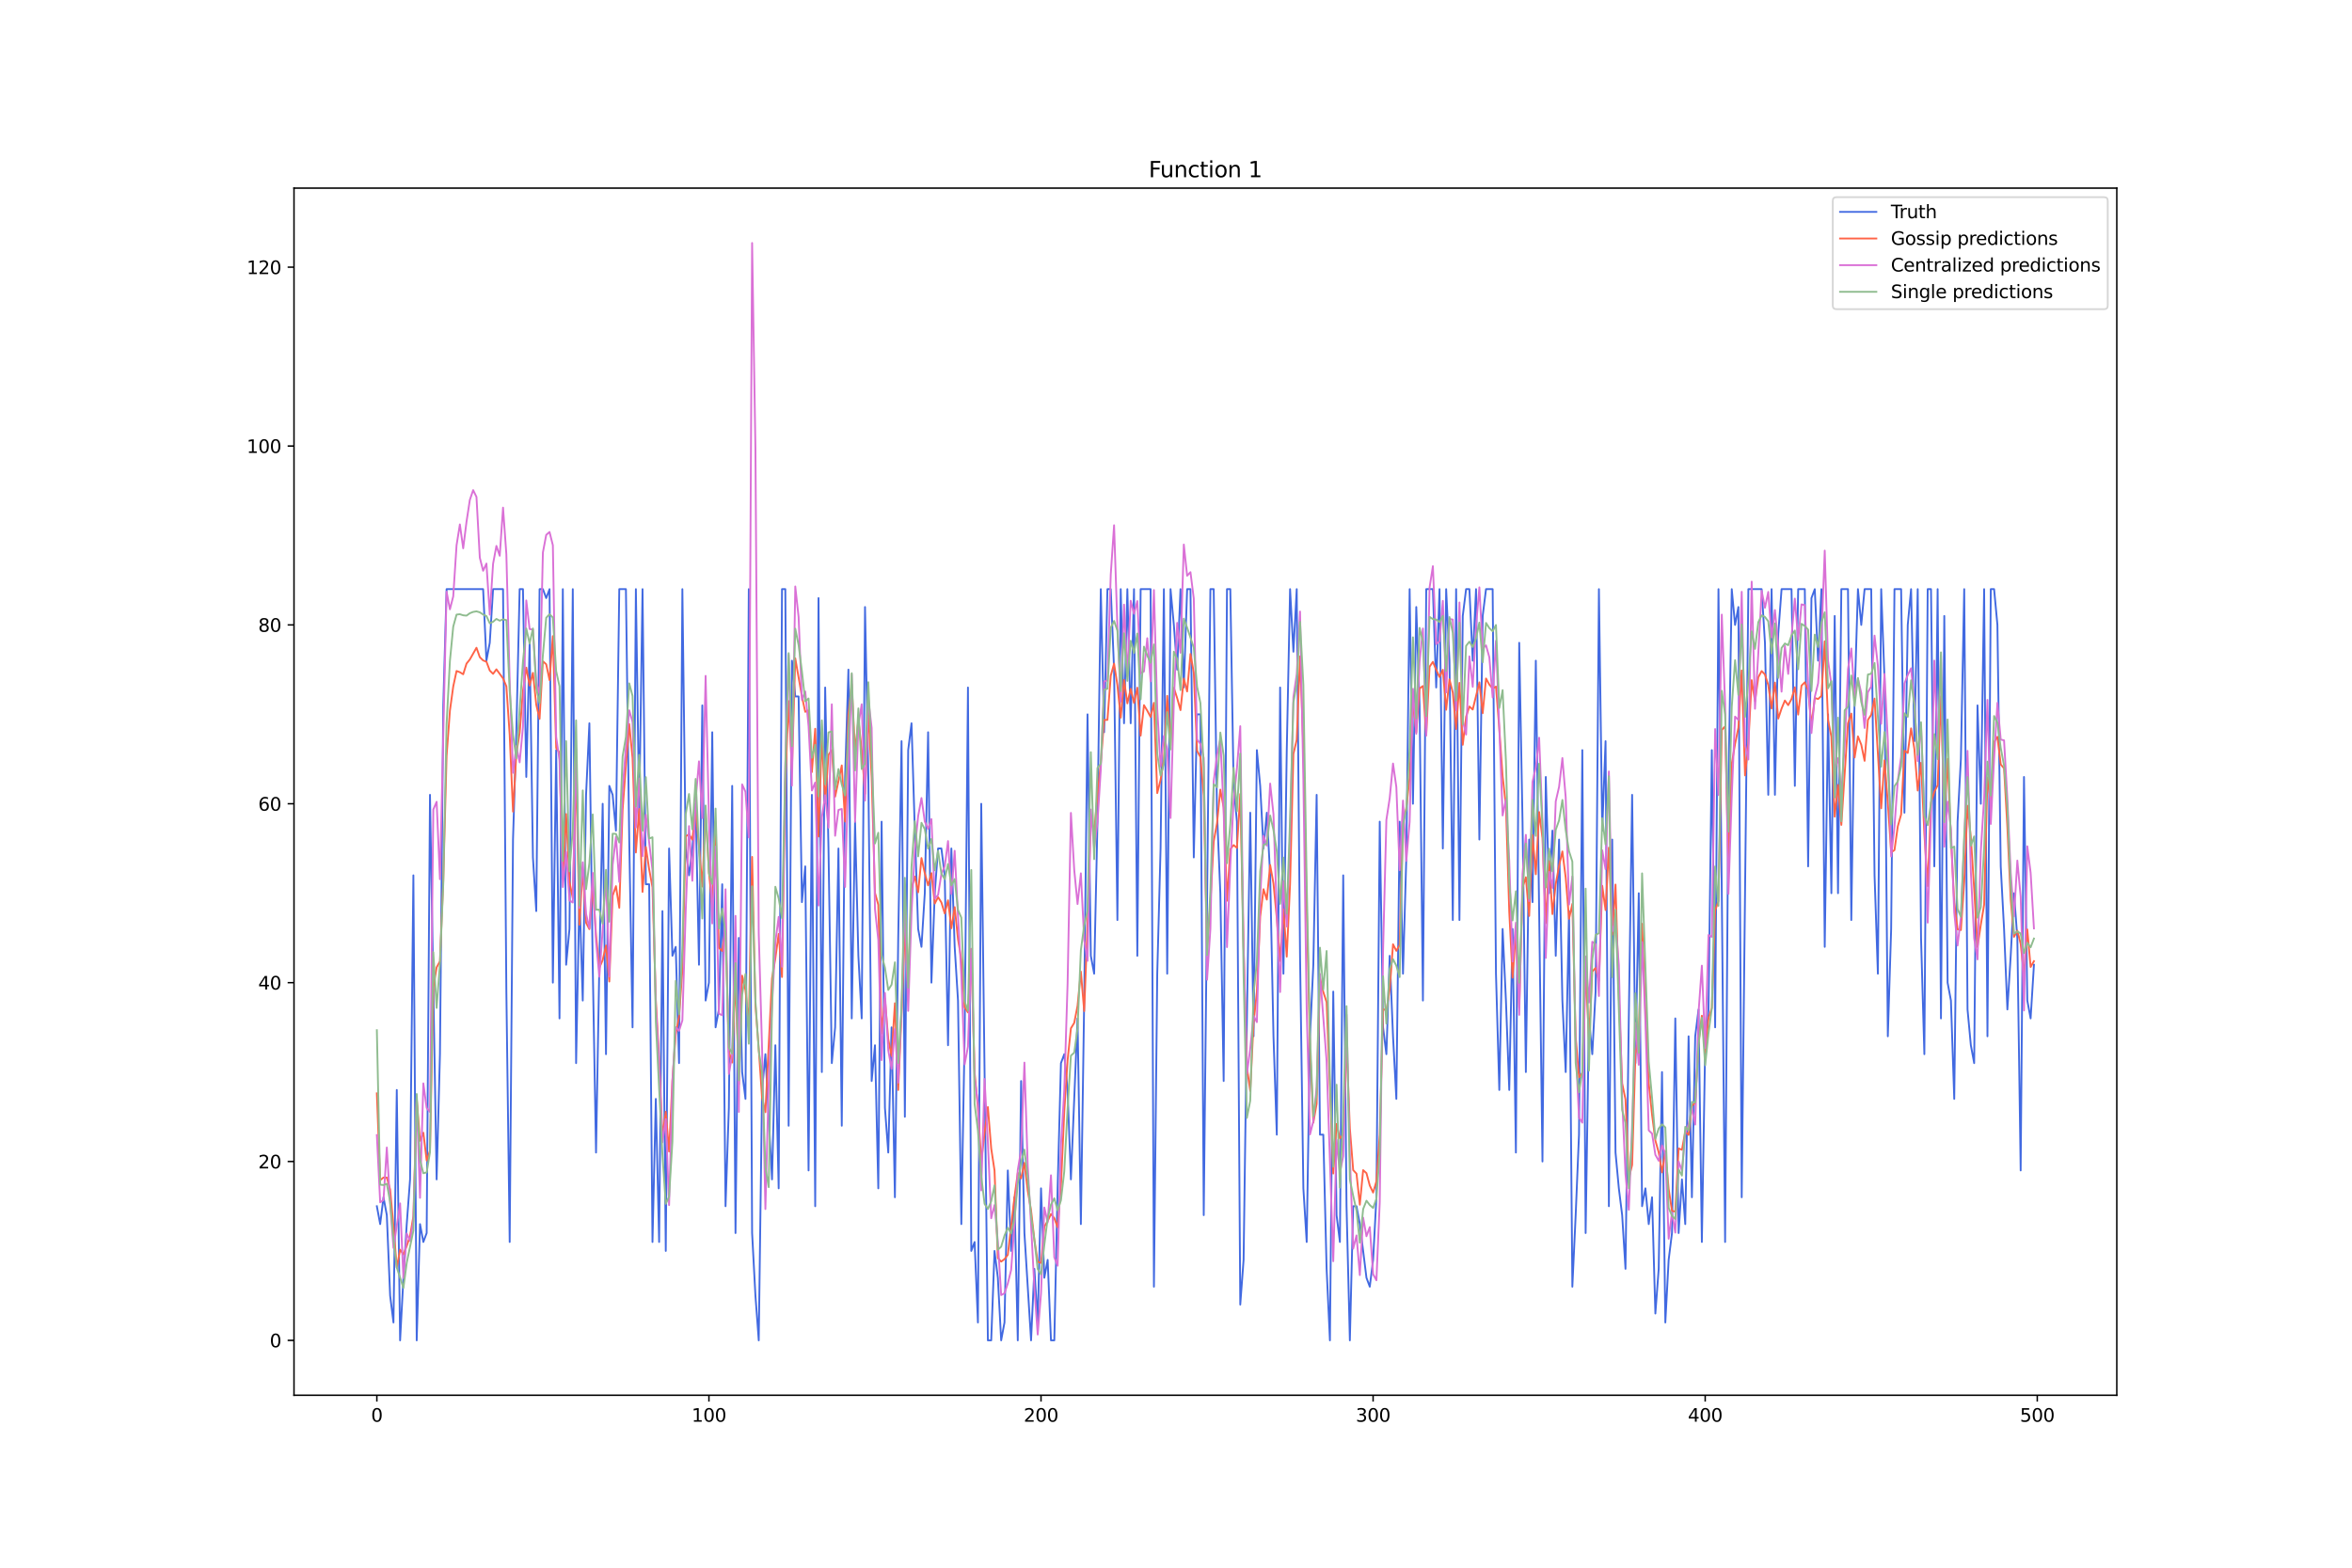<?xml version="1.0" encoding="utf-8" standalone="no"?>
<!DOCTYPE svg PUBLIC "-//W3C//DTD SVG 1.1//EN"
  "http://www.w3.org/Graphics/SVG/1.1/DTD/svg11.dtd">
<svg xmlns:xlink="http://www.w3.org/1999/xlink" width="1296pt" height="864pt" viewBox="0 0 1296 864" xmlns="http://www.w3.org/2000/svg" version="1.1">
 <defs>
  <style type="text/css">*{stroke-linejoin: round; stroke-linecap: butt}</style>
 </defs>
 <g id="figure_1">
  <g id="patch_1">
   <path d="M 0 864 
L 1296 864 
L 1296 0 
L 0 0 
z
" style="fill: #ffffff"/>
  </g>
  <g id="axes_1">
   <g id="patch_2">
    <path d="M 162 768.96 
L 1166.4 768.96 
L 1166.4 103.68 
L 162 103.68 
z
" style="fill: #ffffff"/>
   </g>
   <g id="matplotlib.axis_1">
    <g id="xtick_1">
     <g id="line2d_1">
      <defs>
       <path id="me45116c749" d="M 0 0 
L 0 3.5 
" style="stroke: #000000; stroke-width: 0.8"/>
      </defs>
      <g>
       <use xlink:href="#me45116c749" x="207.655" y="768.96" style="stroke: #000000; stroke-width: 0.8"/>
      </g>
     </g>
     <g id="text_1">
      <!-- 0 -->
      <g transform="translate(204.473 783.558) scale(0.1 -0.1)">
       <defs>
        <path id="DejaVuSans-30" d="M 2034 4250 
Q 1547 4250 1301 3770 
Q 1056 3291 1056 2328 
Q 1056 1369 1301 889 
Q 1547 409 2034 409 
Q 2525 409 2770 889 
Q 3016 1369 3016 2328 
Q 3016 3291 2770 3770 
Q 2525 4250 2034 4250 
z
M 2034 4750 
Q 2819 4750 3233 4129 
Q 3647 3509 3647 2328 
Q 3647 1150 3233 529 
Q 2819 -91 2034 -91 
Q 1250 -91 836 529 
Q 422 1150 422 2328 
Q 422 3509 836 4129 
Q 1250 4750 2034 4750 
z
" transform="scale(0.016)"/>
       </defs>
       <use xlink:href="#DejaVuSans-30"/>
      </g>
     </g>
    </g>
    <g id="xtick_2">
     <g id="line2d_2">
      <g>
       <use xlink:href="#me45116c749" x="390.639" y="768.96" style="stroke: #000000; stroke-width: 0.8"/>
      </g>
     </g>
     <g id="text_2">
      <!-- 100 -->
      <g transform="translate(381.095 783.558) scale(0.1 -0.1)">
       <defs>
        <path id="DejaVuSans-31" d="M 794 531 
L 1825 531 
L 1825 4091 
L 703 3866 
L 703 4441 
L 1819 4666 
L 2450 4666 
L 2450 531 
L 3481 531 
L 3481 0 
L 794 0 
L 794 531 
z
" transform="scale(0.016)"/>
       </defs>
       <use xlink:href="#DejaVuSans-31"/>
       <use xlink:href="#DejaVuSans-30" x="63.623"/>
       <use xlink:href="#DejaVuSans-30" x="127.246"/>
      </g>
     </g>
    </g>
    <g id="xtick_3">
     <g id="line2d_3">
      <g>
       <use xlink:href="#me45116c749" x="573.623" y="768.96" style="stroke: #000000; stroke-width: 0.8"/>
      </g>
     </g>
     <g id="text_3">
      <!-- 200 -->
      <g transform="translate(564.079 783.558) scale(0.1 -0.1)">
       <defs>
        <path id="DejaVuSans-32" d="M 1228 531 
L 3431 531 
L 3431 0 
L 469 0 
L 469 531 
Q 828 903 1448 1529 
Q 2069 2156 2228 2338 
Q 2531 2678 2651 2914 
Q 2772 3150 2772 3378 
Q 2772 3750 2511 3984 
Q 2250 4219 1831 4219 
Q 1534 4219 1204 4116 
Q 875 4013 500 3803 
L 500 4441 
Q 881 4594 1212 4672 
Q 1544 4750 1819 4750 
Q 2544 4750 2975 4387 
Q 3406 4025 3406 3419 
Q 3406 3131 3298 2873 
Q 3191 2616 2906 2266 
Q 2828 2175 2409 1742 
Q 1991 1309 1228 531 
z
" transform="scale(0.016)"/>
       </defs>
       <use xlink:href="#DejaVuSans-32"/>
       <use xlink:href="#DejaVuSans-30" x="63.623"/>
       <use xlink:href="#DejaVuSans-30" x="127.246"/>
      </g>
     </g>
    </g>
    <g id="xtick_4">
     <g id="line2d_4">
      <g>
       <use xlink:href="#me45116c749" x="756.607" y="768.96" style="stroke: #000000; stroke-width: 0.8"/>
      </g>
     </g>
     <g id="text_4">
      <!-- 300 -->
      <g transform="translate(747.063 783.558) scale(0.1 -0.1)">
       <defs>
        <path id="DejaVuSans-33" d="M 2597 2516 
Q 3050 2419 3304 2112 
Q 3559 1806 3559 1356 
Q 3559 666 3084 287 
Q 2609 -91 1734 -91 
Q 1441 -91 1130 -33 
Q 819 25 488 141 
L 488 750 
Q 750 597 1062 519 
Q 1375 441 1716 441 
Q 2309 441 2620 675 
Q 2931 909 2931 1356 
Q 2931 1769 2642 2001 
Q 2353 2234 1838 2234 
L 1294 2234 
L 1294 2753 
L 1863 2753 
Q 2328 2753 2575 2939 
Q 2822 3125 2822 3475 
Q 2822 3834 2567 4026 
Q 2313 4219 1838 4219 
Q 1578 4219 1281 4162 
Q 984 4106 628 3988 
L 628 4550 
Q 988 4650 1302 4700 
Q 1616 4750 1894 4750 
Q 2613 4750 3031 4423 
Q 3450 4097 3450 3541 
Q 3450 3153 3228 2886 
Q 3006 2619 2597 2516 
z
" transform="scale(0.016)"/>
       </defs>
       <use xlink:href="#DejaVuSans-33"/>
       <use xlink:href="#DejaVuSans-30" x="63.623"/>
       <use xlink:href="#DejaVuSans-30" x="127.246"/>
      </g>
     </g>
    </g>
    <g id="xtick_5">
     <g id="line2d_5">
      <g>
       <use xlink:href="#me45116c749" x="939.591" y="768.96" style="stroke: #000000; stroke-width: 0.8"/>
      </g>
     </g>
     <g id="text_5">
      <!-- 400 -->
      <g transform="translate(930.047 783.558) scale(0.1 -0.1)">
       <defs>
        <path id="DejaVuSans-34" d="M 2419 4116 
L 825 1625 
L 2419 1625 
L 2419 4116 
z
M 2253 4666 
L 3047 4666 
L 3047 1625 
L 3713 1625 
L 3713 1100 
L 3047 1100 
L 3047 0 
L 2419 0 
L 2419 1100 
L 313 1100 
L 313 1709 
L 2253 4666 
z
" transform="scale(0.016)"/>
       </defs>
       <use xlink:href="#DejaVuSans-34"/>
       <use xlink:href="#DejaVuSans-30" x="63.623"/>
       <use xlink:href="#DejaVuSans-30" x="127.246"/>
      </g>
     </g>
    </g>
    <g id="xtick_6">
     <g id="line2d_6">
      <g>
       <use xlink:href="#me45116c749" x="1122.575" y="768.96" style="stroke: #000000; stroke-width: 0.8"/>
      </g>
     </g>
     <g id="text_6">
      <!-- 500 -->
      <g transform="translate(1113.032 783.558) scale(0.1 -0.1)">
       <defs>
        <path id="DejaVuSans-35" d="M 691 4666 
L 3169 4666 
L 3169 4134 
L 1269 4134 
L 1269 2991 
Q 1406 3038 1543 3061 
Q 1681 3084 1819 3084 
Q 2600 3084 3056 2656 
Q 3513 2228 3513 1497 
Q 3513 744 3044 326 
Q 2575 -91 1722 -91 
Q 1428 -91 1123 -41 
Q 819 9 494 109 
L 494 744 
Q 775 591 1075 516 
Q 1375 441 1709 441 
Q 2250 441 2565 725 
Q 2881 1009 2881 1497 
Q 2881 1984 2565 2268 
Q 2250 2553 1709 2553 
Q 1456 2553 1204 2497 
Q 953 2441 691 2322 
L 691 4666 
z
" transform="scale(0.016)"/>
       </defs>
       <use xlink:href="#DejaVuSans-35"/>
       <use xlink:href="#DejaVuSans-30" x="63.623"/>
       <use xlink:href="#DejaVuSans-30" x="127.246"/>
      </g>
     </g>
    </g>
   </g>
   <g id="matplotlib.axis_2">
    <g id="ytick_1">
     <g id="line2d_7">
      <defs>
       <path id="m4c6a4378e9" d="M 0 0 
L -3.5 0 
" style="stroke: #000000; stroke-width: 0.8"/>
      </defs>
      <g>
       <use xlink:href="#m4c6a4378e9" x="162" y="738.72" style="stroke: #000000; stroke-width: 0.8"/>
      </g>
     </g>
     <g id="text_7">
      <!-- 0 -->
      <g transform="translate(148.637 742.519) scale(0.1 -0.1)">
       <use xlink:href="#DejaVuSans-30"/>
      </g>
     </g>
    </g>
    <g id="ytick_2">
     <g id="line2d_8">
      <g>
       <use xlink:href="#m4c6a4378e9" x="162" y="640.141" style="stroke: #000000; stroke-width: 0.8"/>
      </g>
     </g>
     <g id="text_8">
      <!-- 20 -->
      <g transform="translate(142.275 643.94) scale(0.1 -0.1)">
       <use xlink:href="#DejaVuSans-32"/>
       <use xlink:href="#DejaVuSans-30" x="63.623"/>
      </g>
     </g>
    </g>
    <g id="ytick_3">
     <g id="line2d_9">
      <g>
       <use xlink:href="#m4c6a4378e9" x="162" y="541.562" style="stroke: #000000; stroke-width: 0.8"/>
      </g>
     </g>
     <g id="text_9">
      <!-- 40 -->
      <g transform="translate(142.275 545.361) scale(0.1 -0.1)">
       <use xlink:href="#DejaVuSans-34"/>
       <use xlink:href="#DejaVuSans-30" x="63.623"/>
      </g>
     </g>
    </g>
    <g id="ytick_4">
     <g id="line2d_10">
      <g>
       <use xlink:href="#m4c6a4378e9" x="162" y="442.983" style="stroke: #000000; stroke-width: 0.8"/>
      </g>
     </g>
     <g id="text_10">
      <!-- 60 -->
      <g transform="translate(142.275 446.782) scale(0.1 -0.1)">
       <defs>
        <path id="DejaVuSans-36" d="M 2113 2584 
Q 1688 2584 1439 2293 
Q 1191 2003 1191 1497 
Q 1191 994 1439 701 
Q 1688 409 2113 409 
Q 2538 409 2786 701 
Q 3034 994 3034 1497 
Q 3034 2003 2786 2293 
Q 2538 2584 2113 2584 
z
M 3366 4563 
L 3366 3988 
Q 3128 4100 2886 4159 
Q 2644 4219 2406 4219 
Q 1781 4219 1451 3797 
Q 1122 3375 1075 2522 
Q 1259 2794 1537 2939 
Q 1816 3084 2150 3084 
Q 2853 3084 3261 2657 
Q 3669 2231 3669 1497 
Q 3669 778 3244 343 
Q 2819 -91 2113 -91 
Q 1303 -91 875 529 
Q 447 1150 447 2328 
Q 447 3434 972 4092 
Q 1497 4750 2381 4750 
Q 2619 4750 2861 4703 
Q 3103 4656 3366 4563 
z
" transform="scale(0.016)"/>
       </defs>
       <use xlink:href="#DejaVuSans-36"/>
       <use xlink:href="#DejaVuSans-30" x="63.623"/>
      </g>
     </g>
    </g>
    <g id="ytick_5">
     <g id="line2d_11">
      <g>
       <use xlink:href="#m4c6a4378e9" x="162" y="344.403" style="stroke: #000000; stroke-width: 0.8"/>
      </g>
     </g>
     <g id="text_11">
      <!-- 80 -->
      <g transform="translate(142.275 348.203) scale(0.1 -0.1)">
       <defs>
        <path id="DejaVuSans-38" d="M 2034 2216 
Q 1584 2216 1326 1975 
Q 1069 1734 1069 1313 
Q 1069 891 1326 650 
Q 1584 409 2034 409 
Q 2484 409 2743 651 
Q 3003 894 3003 1313 
Q 3003 1734 2745 1975 
Q 2488 2216 2034 2216 
z
M 1403 2484 
Q 997 2584 770 2862 
Q 544 3141 544 3541 
Q 544 4100 942 4425 
Q 1341 4750 2034 4750 
Q 2731 4750 3128 4425 
Q 3525 4100 3525 3541 
Q 3525 3141 3298 2862 
Q 3072 2584 2669 2484 
Q 3125 2378 3379 2068 
Q 3634 1759 3634 1313 
Q 3634 634 3220 271 
Q 2806 -91 2034 -91 
Q 1263 -91 848 271 
Q 434 634 434 1313 
Q 434 1759 690 2068 
Q 947 2378 1403 2484 
z
M 1172 3481 
Q 1172 3119 1398 2916 
Q 1625 2713 2034 2713 
Q 2441 2713 2670 2916 
Q 2900 3119 2900 3481 
Q 2900 3844 2670 4047 
Q 2441 4250 2034 4250 
Q 1625 4250 1398 4047 
Q 1172 3844 1172 3481 
z
" transform="scale(0.016)"/>
       </defs>
       <use xlink:href="#DejaVuSans-38"/>
       <use xlink:href="#DejaVuSans-30" x="63.623"/>
      </g>
     </g>
    </g>
    <g id="ytick_6">
     <g id="line2d_12">
      <g>
       <use xlink:href="#m4c6a4378e9" x="162" y="245.824" style="stroke: #000000; stroke-width: 0.8"/>
      </g>
     </g>
     <g id="text_12">
      <!-- 100 -->
      <g transform="translate(135.912 249.623) scale(0.1 -0.1)">
       <use xlink:href="#DejaVuSans-31"/>
       <use xlink:href="#DejaVuSans-30" x="63.623"/>
       <use xlink:href="#DejaVuSans-30" x="127.246"/>
      </g>
     </g>
    </g>
    <g id="ytick_7">
     <g id="line2d_13">
      <g>
       <use xlink:href="#m4c6a4378e9" x="162" y="147.245" style="stroke: #000000; stroke-width: 0.8"/>
      </g>
     </g>
     <g id="text_13">
      <!-- 120 -->
      <g transform="translate(135.912 151.044) scale(0.1 -0.1)">
       <use xlink:href="#DejaVuSans-31"/>
       <use xlink:href="#DejaVuSans-32" x="63.623"/>
       <use xlink:href="#DejaVuSans-30" x="127.246"/>
      </g>
     </g>
    </g>
   </g>
   <g id="line2d_14">
    <path d="M 207.655 664.786 
L 209.484 674.644 
L 211.314 659.857 
L 213.144 669.715 
L 214.974 714.075 
L 216.804 728.862 
L 218.634 600.709 
L 220.463 738.72 
L 222.293 704.217 
L 224.123 674.644 
L 225.953 649.999 
L 227.783 482.414 
L 229.613 738.72 
L 231.442 674.644 
L 233.272 684.501 
L 235.102 679.573 
L 236.932 438.054 
L 240.592 649.999 
L 242.422 580.993 
L 244.251 388.764 
L 246.081 324.688 
L 266.209 324.688 
L 268.039 364.119 
L 269.869 354.261 
L 271.699 324.688 
L 277.189 324.688 
L 279.018 546.491 
L 280.848 684.501 
L 282.678 462.698 
L 284.508 403.551 
L 286.338 324.688 
L 288.168 324.688 
L 289.997 428.196 
L 291.827 354.261 
L 293.657 472.556 
L 295.487 502.13 
L 297.317 324.688 
L 299.147 324.688 
L 300.976 329.617 
L 302.806 324.688 
L 304.636 541.562 
L 306.466 413.409 
L 308.296 561.278 
L 310.126 324.688 
L 311.956 531.704 
L 313.785 511.988 
L 315.615 324.688 
L 317.445 585.922 
L 319.275 492.272 
L 321.105 551.42 
L 322.935 438.054 
L 324.764 398.622 
L 326.594 531.704 
L 328.424 635.212 
L 330.254 531.704 
L 332.084 442.983 
L 333.914 580.993 
L 335.743 433.125 
L 337.573 438.054 
L 339.403 457.769 
L 341.233 324.688 
L 344.893 324.688 
L 346.723 462.698 
L 348.552 566.206 
L 350.382 324.688 
L 352.212 447.912 
L 354.042 324.688 
L 355.872 487.343 
L 357.702 487.343 
L 359.531 684.501 
L 361.361 605.638 
L 363.191 684.501 
L 365.021 502.13 
L 366.851 689.43 
L 368.681 467.627 
L 370.51 526.775 
L 372.34 521.846 
L 374.17 585.922 
L 376 324.688 
L 377.83 467.627 
L 379.66 482.414 
L 381.489 467.627 
L 383.319 442.983 
L 385.149 531.704 
L 386.979 388.764 
L 388.809 551.42 
L 390.639 541.562 
L 392.469 403.551 
L 394.298 566.206 
L 396.128 556.349 
L 397.958 487.343 
L 399.788 664.786 
L 401.618 610.567 
L 403.448 433.125 
L 405.277 679.573 
L 407.107 516.917 
L 408.937 590.851 
L 410.767 605.638 
L 412.597 324.688 
L 414.427 679.573 
L 416.256 714.075 
L 418.086 738.72 
L 419.916 600.709 
L 421.746 580.993 
L 425.406 649.999 
L 427.236 576.064 
L 429.065 654.928 
L 430.895 324.688 
L 432.725 324.688 
L 434.555 620.425 
L 436.385 364.119 
L 438.215 383.835 
L 440.044 383.835 
L 441.874 497.201 
L 443.704 477.485 
L 445.534 645.07 
L 447.364 438.054 
L 449.194 664.786 
L 451.023 329.617 
L 452.853 590.851 
L 454.683 378.906 
L 456.513 467.627 
L 458.343 585.922 
L 460.173 566.206 
L 462.003 467.627 
L 463.832 620.425 
L 465.662 428.196 
L 467.492 369.048 
L 469.322 561.278 
L 471.152 452.84 
L 472.982 526.775 
L 474.811 561.278 
L 476.641 334.546 
L 478.471 428.196 
L 480.301 595.78 
L 482.131 576.064 
L 483.961 654.928 
L 485.79 452.84 
L 487.62 610.567 
L 489.45 635.212 
L 491.28 566.206 
L 493.11 659.857 
L 494.94 516.917 
L 496.77 408.48 
L 498.599 615.496 
L 500.429 413.409 
L 502.259 398.622 
L 504.089 457.769 
L 505.919 511.988 
L 507.749 521.846 
L 509.578 492.272 
L 511.408 403.551 
L 513.238 541.562 
L 515.068 492.272 
L 516.898 467.627 
L 518.728 467.627 
L 520.557 482.414 
L 522.387 576.064 
L 524.217 467.627 
L 526.047 521.846 
L 527.877 551.42 
L 529.707 674.644 
L 531.536 571.135 
L 533.366 378.906 
L 535.196 689.43 
L 537.026 684.501 
L 538.856 728.862 
L 540.686 442.983 
L 544.345 738.72 
L 546.175 738.72 
L 548.005 689.43 
L 549.835 704.217 
L 551.665 738.72 
L 553.495 728.862 
L 555.324 645.07 
L 557.154 689.43 
L 558.984 659.857 
L 560.814 738.72 
L 562.644 595.78 
L 564.474 679.573 
L 568.133 738.72 
L 569.963 699.288 
L 571.793 728.862 
L 573.623 654.928 
L 575.453 704.217 
L 577.283 694.359 
L 579.112 738.72 
L 580.942 738.72 
L 582.772 654.928 
L 584.602 585.922 
L 586.432 580.993 
L 588.262 600.709 
L 590.091 649.999 
L 593.751 561.278 
L 595.581 674.644 
L 597.411 551.42 
L 599.241 393.693 
L 601.07 526.775 
L 602.9 536.633 
L 604.73 452.84 
L 606.56 324.688 
L 608.39 403.551 
L 610.22 324.688 
L 612.05 324.688 
L 613.879 369.048 
L 615.709 507.059 
L 617.539 324.688 
L 619.369 398.622 
L 621.199 324.688 
L 623.029 398.622 
L 624.858 324.688 
L 626.688 526.775 
L 628.518 324.688 
L 634.008 324.688 
L 635.837 709.146 
L 637.667 536.633 
L 639.497 467.627 
L 641.327 324.688 
L 643.157 536.633 
L 644.987 324.688 
L 646.817 344.403 
L 648.646 369.048 
L 650.476 324.688 
L 652.306 378.906 
L 654.136 324.688 
L 655.966 324.688 
L 657.796 472.556 
L 659.625 393.693 
L 661.455 393.693 
L 663.285 669.715 
L 666.945 324.688 
L 668.775 324.688 
L 670.604 447.912 
L 672.434 492.272 
L 674.264 595.78 
L 676.094 324.688 
L 677.924 324.688 
L 679.754 433.125 
L 681.583 452.84 
L 683.413 719.004 
L 685.243 694.359 
L 687.073 561.278 
L 688.903 447.912 
L 690.733 571.135 
L 692.563 413.409 
L 694.392 433.125 
L 696.222 467.627 
L 698.052 447.912 
L 699.882 482.414 
L 701.712 571.135 
L 703.542 625.354 
L 705.371 378.906 
L 707.201 536.633 
L 709.031 413.409 
L 710.861 324.688 
L 712.691 359.19 
L 714.521 324.688 
L 716.35 526.775 
L 718.18 654.928 
L 720.01 684.501 
L 721.84 571.135 
L 723.67 531.704 
L 725.5 438.054 
L 727.33 625.354 
L 729.159 625.354 
L 730.989 699.288 
L 732.819 738.72 
L 734.649 546.491 
L 736.479 669.715 
L 738.309 684.501 
L 740.138 482.414 
L 741.968 664.786 
L 743.798 738.72 
L 745.628 664.786 
L 747.458 664.786 
L 749.288 674.644 
L 752.947 704.217 
L 754.777 709.146 
L 756.607 694.359 
L 758.437 659.857 
L 760.267 452.84 
L 762.097 566.206 
L 763.926 580.993 
L 765.756 526.775 
L 767.586 571.135 
L 769.416 605.638 
L 771.246 452.84 
L 773.076 536.633 
L 774.905 472.556 
L 776.735 324.688 
L 778.565 442.983 
L 780.395 334.546 
L 782.225 388.764 
L 784.055 551.42 
L 785.884 324.688 
L 789.544 324.688 
L 791.374 378.906 
L 793.204 324.688 
L 795.034 467.627 
L 796.864 324.688 
L 798.693 364.119 
L 800.523 507.059 
L 802.353 324.688 
L 804.183 507.059 
L 806.013 339.474 
L 807.843 324.688 
L 809.672 324.688 
L 811.502 364.119 
L 813.332 324.688 
L 815.162 462.698 
L 816.992 339.474 
L 818.822 324.688 
L 822.481 324.688 
L 824.311 536.633 
L 826.141 600.709 
L 827.971 511.988 
L 829.801 551.42 
L 831.63 600.709 
L 833.46 511.988 
L 835.29 635.212 
L 837.12 354.261 
L 838.95 452.84 
L 840.78 590.851 
L 842.61 462.698 
L 844.439 497.201 
L 846.269 364.119 
L 849.929 640.141 
L 851.759 428.196 
L 853.589 492.272 
L 855.418 457.769 
L 857.248 526.775 
L 859.078 462.698 
L 860.908 551.42 
L 862.738 590.851 
L 864.568 502.13 
L 866.397 709.146 
L 868.227 669.715 
L 870.057 625.354 
L 871.887 413.409 
L 873.717 679.573 
L 875.547 561.278 
L 877.377 580.993 
L 879.206 546.491 
L 881.036 324.688 
L 882.866 457.769 
L 884.696 408.48 
L 886.526 664.786 
L 888.356 462.698 
L 890.185 635.212 
L 892.015 654.928 
L 893.845 669.715 
L 895.675 699.288 
L 897.505 561.278 
L 899.335 438.054 
L 901.164 585.922 
L 902.994 492.272 
L 904.824 664.786 
L 906.654 654.928 
L 908.484 674.644 
L 910.314 659.857 
L 912.144 723.933 
L 913.973 699.288 
L 915.803 590.851 
L 917.633 728.862 
L 919.463 694.359 
L 921.293 679.573 
L 923.123 561.278 
L 924.952 679.573 
L 926.782 649.999 
L 928.612 674.644 
L 930.442 571.135 
L 932.272 659.857 
L 934.102 571.135 
L 935.931 556.349 
L 937.761 684.501 
L 939.591 576.064 
L 941.421 556.349 
L 943.251 413.409 
L 945.081 566.206 
L 946.911 324.688 
L 948.74 492.272 
L 950.57 684.501 
L 952.4 433.125 
L 954.23 324.688 
L 956.06 344.403 
L 957.89 334.546 
L 959.719 659.857 
L 963.379 324.688 
L 970.698 324.688 
L 972.528 354.261 
L 974.358 438.054 
L 976.188 324.688 
L 978.018 438.054 
L 979.848 349.332 
L 981.678 324.688 
L 987.167 324.688 
L 988.997 433.125 
L 990.827 324.688 
L 994.486 324.688 
L 996.316 477.485 
L 998.146 329.617 
L 999.976 324.688 
L 1001.806 364.119 
L 1003.636 324.688 
L 1005.465 521.846 
L 1007.295 393.693 
L 1009.125 492.272 
L 1010.955 339.474 
L 1012.785 492.272 
L 1014.615 324.688 
L 1018.274 324.688 
L 1020.104 507.059 
L 1021.934 383.835 
L 1023.764 324.688 
L 1025.594 344.403 
L 1027.424 324.688 
L 1031.083 324.688 
L 1032.913 482.414 
L 1034.743 536.633 
L 1036.573 324.688 
L 1038.403 373.977 
L 1040.232 571.135 
L 1042.062 511.988 
L 1043.892 324.688 
L 1047.552 324.688 
L 1049.382 447.912 
L 1051.211 344.403 
L 1053.041 324.688 
L 1054.871 408.48 
L 1056.701 324.688 
L 1058.531 516.917 
L 1060.361 580.993 
L 1062.191 324.688 
L 1064.02 324.688 
L 1065.85 477.485 
L 1067.68 324.688 
L 1069.51 561.278 
L 1071.34 339.474 
L 1073.17 541.562 
L 1074.999 551.42 
L 1076.829 605.638 
L 1078.659 452.84 
L 1080.489 418.338 
L 1082.319 324.688 
L 1084.149 556.349 
L 1085.978 576.064 
L 1087.808 585.922 
L 1089.638 388.764 
L 1091.468 442.983 
L 1093.298 324.688 
L 1095.128 571.135 
L 1096.958 324.688 
L 1098.787 324.688 
L 1100.617 344.403 
L 1102.447 477.485 
L 1104.277 511.988 
L 1106.107 556.349 
L 1107.937 526.775 
L 1109.766 492.272 
L 1111.596 516.917 
L 1113.426 645.07 
L 1115.256 428.196 
L 1117.086 551.42 
L 1118.916 561.278 
L 1120.745 531.704 
L 1120.745 531.704 
" clip-path="url(#pc7598b58f1)" style="fill: none; stroke: #4169e1; stroke-linecap: square"/>
   </g>
   <g id="line2d_15">
    <path d="M 207.655 602.565 
L 209.484 650.439 
L 211.314 648.968 
L 213.144 648.98 
L 214.974 655.548 
L 216.804 675.766 
L 218.634 698.565 
L 220.463 688.754 
L 222.293 691.328 
L 224.123 686.686 
L 225.953 681.154 
L 227.783 670.262 
L 229.613 605.418 
L 231.442 628.736 
L 233.272 624.263 
L 235.102 639.594 
L 236.932 634.163 
L 238.762 544.105 
L 240.592 533.141 
L 242.422 529.799 
L 244.251 485.223 
L 246.081 416.599 
L 247.911 391.697 
L 249.741 378.35 
L 251.571 369.798 
L 253.401 370.478 
L 255.23 371.607 
L 257.06 365.733 
L 258.89 363.452 
L 262.55 356.993 
L 264.38 362.182 
L 266.209 363.989 
L 268.039 364.673 
L 269.869 369.568 
L 271.699 371.371 
L 273.529 368.884 
L 277.189 373.883 
L 279.018 378.277 
L 280.848 405.031 
L 282.678 447.313 
L 284.508 415.454 
L 286.338 403.87 
L 288.168 380.755 
L 289.997 367.938 
L 291.827 377.818 
L 293.657 370.82 
L 295.487 388.378 
L 297.317 396.191 
L 299.147 364.445 
L 300.976 366.107 
L 302.806 374.834 
L 304.636 350.58 
L 306.466 412.31 
L 308.296 414.785 
L 310.126 484.451 
L 311.956 448.637 
L 313.785 485.94 
L 315.615 494.983 
L 317.445 424.005 
L 319.275 509.629 
L 321.105 479.127 
L 322.935 508.544 
L 324.764 512.074 
L 326.594 487.669 
L 328.424 515.322 
L 330.254 533.35 
L 332.084 529.144 
L 333.914 521.095 
L 335.743 540.95 
L 337.573 493.592 
L 339.403 488.383 
L 341.233 500.31 
L 343.063 446.426 
L 344.893 421.665 
L 346.723 399.04 
L 348.552 417.808 
L 350.382 469.842 
L 352.212 445.806 
L 354.042 491.571 
L 355.872 466.769 
L 357.702 479.111 
L 359.531 488.988 
L 361.361 550.85 
L 363.191 583.632 
L 365.021 626.647 
L 366.851 612.706 
L 368.681 634.67 
L 370.51 595.345 
L 372.34 570.119 
L 374.17 560.208 
L 376 534.563 
L 377.83 460.964 
L 379.66 459.774 
L 381.489 462.76 
L 383.319 446.312 
L 385.149 466.389 
L 386.979 488.618 
L 388.809 447.641 
L 390.639 480.688 
L 392.469 499.162 
L 394.298 456.352 
L 396.128 522.404 
L 397.958 524.137 
L 399.788 511.874 
L 401.618 579.821 
L 403.448 585.603 
L 405.277 538.546 
L 407.107 597.675 
L 408.937 537.715 
L 410.767 545.739 
L 412.597 565.032 
L 414.427 472.264 
L 416.256 554.004 
L 418.086 577.968 
L 419.916 605.151 
L 421.746 612.969 
L 425.406 539.14 
L 427.236 528.175 
L 429.065 514.703 
L 430.895 538.467 
L 432.725 431.518 
L 434.555 386.371 
L 436.385 424.168 
L 438.215 362.814 
L 441.874 383.875 
L 443.704 392.31 
L 445.534 391.471 
L 447.364 425.509 
L 449.194 401.634 
L 451.023 461.06 
L 452.853 406.01 
L 454.683 442.404 
L 456.513 415.993 
L 458.343 413.357 
L 460.173 439.078 
L 463.832 421.847 
L 465.662 452.794 
L 467.492 393.825 
L 469.322 377.164 
L 471.152 414.33 
L 472.982 396.513 
L 474.811 413.03 
L 476.641 437.47 
L 478.471 392.283 
L 480.301 428.383 
L 482.131 492.102 
L 483.961 498.642 
L 485.79 569.649 
L 487.62 550.502 
L 489.45 572.723 
L 491.28 582.016 
L 493.11 552.899 
L 494.94 600.722 
L 496.77 558.525 
L 498.599 512.842 
L 500.429 544.665 
L 502.259 489.424 
L 504.089 483.075 
L 505.919 491.784 
L 507.749 472.887 
L 509.578 481.241 
L 511.408 487.938 
L 513.238 481.215 
L 515.068 497.975 
L 516.898 494.443 
L 518.728 497.375 
L 520.557 503.44 
L 522.387 496.19 
L 524.217 511.615 
L 526.047 499.948 
L 527.877 517.605 
L 529.707 528.787 
L 531.536 555.136 
L 533.366 557.984 
L 535.196 522.927 
L 537.026 591.208 
L 538.856 610.351 
L 540.686 640.145 
L 542.516 624.499 
L 544.345 610.136 
L 546.175 632.951 
L 548.005 645.121 
L 549.835 693.337 
L 551.665 695.309 
L 553.495 693.944 
L 555.324 691.581 
L 558.984 659.891 
L 560.814 646.38 
L 562.644 649.458 
L 564.474 640.851 
L 566.303 656.189 
L 568.133 667.005 
L 569.963 683.178 
L 571.793 695.441 
L 573.623 696.059 
L 575.453 676.026 
L 577.283 672.927 
L 579.112 669.085 
L 580.942 671.388 
L 582.772 676.418 
L 584.602 653.73 
L 586.432 612.727 
L 588.262 584.375 
L 590.091 566.727 
L 591.921 563.736 
L 593.751 554.309 
L 595.581 535.48 
L 597.411 557.246 
L 599.241 510.141 
L 601.07 451.087 
L 602.9 458.131 
L 604.73 438.58 
L 606.56 420.673 
L 608.39 396.777 
L 610.22 396.748 
L 612.05 372.38 
L 613.879 365.726 
L 615.709 377.556 
L 617.539 395.522 
L 619.369 374.739 
L 621.199 387.644 
L 623.029 379.631 
L 624.858 387.423 
L 626.688 379.004 
L 628.518 405.432 
L 630.348 388.636 
L 632.178 391.692 
L 634.008 395.131 
L 635.837 387.344 
L 637.667 437.108 
L 639.497 429.833 
L 641.327 418.749 
L 643.157 383.501 
L 644.987 410.864 
L 646.817 379.057 
L 648.646 384.778 
L 650.476 391.373 
L 652.306 373.975 
L 654.136 381.078 
L 655.966 360.42 
L 657.796 370.647 
L 659.625 413.834 
L 661.455 417.227 
L 663.285 438.492 
L 665.115 523.295 
L 666.945 497.844 
L 668.775 463.728 
L 670.604 453.709 
L 672.434 435.167 
L 674.264 445.064 
L 676.094 496.442 
L 677.924 468.012 
L 679.754 465.747 
L 681.583 467.308 
L 683.413 437.579 
L 685.243 522.211 
L 687.073 588.338 
L 688.903 601.28 
L 690.733 563.823 
L 692.563 546.716 
L 694.392 505.164 
L 696.222 490.05 
L 698.052 495.789 
L 699.882 476.715 
L 701.712 486.902 
L 703.542 506.08 
L 705.371 529.624 
L 707.201 501.138 
L 709.031 527.232 
L 710.861 487.027 
L 712.691 415.474 
L 714.521 407.752 
L 716.35 361.746 
L 718.18 412.466 
L 720.01 499.571 
L 721.84 577.323 
L 723.67 618.717 
L 725.5 608.3 
L 727.33 539.036 
L 729.159 546.7 
L 730.989 552.295 
L 734.649 646.769 
L 736.479 619.447 
L 738.309 627.38 
L 740.138 625.408 
L 741.968 574.618 
L 743.798 621.81 
L 745.628 644.869 
L 747.458 646.834 
L 749.288 663.96 
L 751.117 644.888 
L 752.947 646.557 
L 754.777 653.389 
L 756.607 657.271 
L 758.437 651.056 
L 760.267 625.302 
L 762.097 556.035 
L 763.926 557.04 
L 765.756 545.333 
L 767.586 520.423 
L 769.416 524.046 
L 771.246 520.812 
L 773.076 453.722 
L 774.905 445.425 
L 776.735 428.574 
L 778.565 386.13 
L 780.395 403.634 
L 782.225 379.391 
L 784.055 378.083 
L 785.884 405.214 
L 787.714 367.448 
L 789.544 364.774 
L 791.374 369.108 
L 793.204 373.134 
L 795.034 369.123 
L 796.864 391.184 
L 798.693 374.385 
L 800.523 381.763 
L 802.353 401.794 
L 804.183 376.366 
L 806.013 410.483 
L 807.843 394.998 
L 809.672 389.373 
L 811.502 391.044 
L 815.162 376.056 
L 816.992 393.065 
L 818.822 373.94 
L 820.651 377.286 
L 822.481 379.43 
L 824.311 378.398 
L 826.141 401.614 
L 827.971 427.842 
L 829.801 444.012 
L 831.63 502.443 
L 833.46 538.835 
L 835.29 513.593 
L 837.12 555.28 
L 838.95 489.076 
L 840.78 483.473 
L 842.61 504.805 
L 844.439 460.225 
L 846.269 481.836 
L 848.099 447.526 
L 849.929 461.868 
L 851.759 508.83 
L 853.589 474.569 
L 855.418 503.782 
L 857.248 487.194 
L 859.078 477.159 
L 860.908 469.252 
L 862.738 483.712 
L 864.568 506.416 
L 866.397 498.163 
L 868.227 571.338 
L 870.057 593.735 
L 871.887 591.362 
L 873.717 534.881 
L 875.547 572.931 
L 877.377 535.458 
L 879.206 533.476 
L 881.036 540.579 
L 882.866 488.173 
L 884.696 501.577 
L 886.526 467.14 
L 888.356 515.206 
L 890.185 487.503 
L 892.015 548.15 
L 893.845 597.1 
L 895.675 605.888 
L 897.505 649.464 
L 899.335 642.038 
L 901.164 581.048 
L 902.994 570.236 
L 904.824 509.12 
L 906.654 556.732 
L 908.484 596.954 
L 910.314 614.336 
L 912.144 628.574 
L 913.973 635.083 
L 915.803 646.142 
L 917.633 634.519 
L 919.463 655.254 
L 921.293 667.344 
L 923.123 667.764 
L 924.952 632.934 
L 926.782 633.679 
L 928.612 623.659 
L 930.442 625.5 
L 932.272 609.498 
L 934.102 607.763 
L 935.931 574.497 
L 937.761 559.79 
L 939.591 580.205 
L 941.421 561.11 
L 943.251 555.501 
L 945.081 501.829 
L 946.911 496.584 
L 948.74 402.28 
L 950.57 400.314 
L 952.4 477.291 
L 954.23 421.008 
L 956.06 409.986 
L 957.89 401.09 
L 959.719 369.518 
L 961.549 427.347 
L 963.379 409.794 
L 965.209 374.854 
L 967.039 386.491 
L 968.869 373.239 
L 970.698 369.842 
L 972.528 371.698 
L 974.358 377.583 
L 976.188 390.477 
L 978.018 376.174 
L 979.848 396.048 
L 981.678 390.525 
L 983.507 386.079 
L 985.337 388.633 
L 987.167 385.262 
L 988.997 378.78 
L 990.827 393.838 
L 992.657 377.87 
L 994.486 376.031 
L 996.316 380.336 
L 998.146 399.698 
L 999.976 384.674 
L 1001.806 385.25 
L 1003.636 383.541 
L 1005.465 353.435 
L 1007.295 396.854 
L 1009.125 405.958 
L 1010.955 450.105 
L 1012.785 432.594 
L 1014.615 454.632 
L 1018.274 398.649 
L 1020.104 393.28 
L 1021.934 417.481 
L 1023.764 405.853 
L 1025.594 410.41 
L 1027.424 419.321 
L 1029.253 396.749 
L 1031.083 393.985 
L 1032.913 385.003 
L 1036.573 445.483 
L 1038.403 419.049 
L 1040.232 442.542 
L 1042.062 469.693 
L 1043.892 468.547 
L 1045.722 455.429 
L 1047.552 448.914 
L 1049.382 413.714 
L 1051.211 414.976 
L 1053.041 401.421 
L 1054.871 412.865 
L 1056.701 435.681 
L 1058.531 420.406 
L 1060.361 459.616 
L 1062.191 488.396 
L 1064.02 442.334 
L 1065.85 436.339 
L 1067.68 432.809 
L 1069.51 383.792 
L 1071.34 450.176 
L 1073.17 418.23 
L 1074.999 462.233 
L 1076.829 497.255 
L 1078.659 512.159 
L 1080.489 512.59 
L 1082.319 486.011 
L 1084.149 444.054 
L 1085.978 461.507 
L 1087.808 490.056 
L 1089.638 521.924 
L 1091.468 509.602 
L 1093.298 498.658 
L 1095.128 428.467 
L 1096.958 441.875 
L 1098.787 408.895 
L 1100.617 406.088 
L 1102.447 421.294 
L 1104.277 423.484 
L 1106.107 455.99 
L 1107.937 495.774 
L 1109.766 516.327 
L 1111.596 512.915 
L 1113.426 520.138 
L 1115.256 537.484 
L 1117.086 512.233 
L 1118.916 532.932 
L 1120.745 529.736 
L 1120.745 529.736 
" clip-path="url(#pc7598b58f1)" style="fill: none; stroke: #ff6347; stroke-linecap: square"/>
   </g>
   <g id="line2d_16">
    <path d="M 207.655 625.563 
L 209.484 662.662 
L 211.314 661.391 
L 213.144 632.424 
L 214.974 663.222 
L 216.804 687.76 
L 220.463 663.195 
L 222.293 704.354 
L 224.123 679.825 
L 225.953 683.941 
L 227.783 672.739 
L 229.613 606.688 
L 231.442 660.18 
L 233.272 597.091 
L 235.102 610.639 
L 236.932 612.865 
L 238.762 446.142 
L 240.592 441.894 
L 242.422 484.559 
L 246.081 326.073 
L 247.911 335.809 
L 249.741 328.674 
L 251.571 300.547 
L 253.401 289.014 
L 255.23 302.198 
L 257.06 287.545 
L 258.89 275.538 
L 260.72 270.121 
L 262.55 273.882 
L 264.38 307.337 
L 266.209 314.575 
L 268.039 310.594 
L 269.869 338.755 
L 271.699 310.7 
L 273.529 300.865 
L 275.359 306.298 
L 277.189 279.772 
L 279.018 305.534 
L 280.848 375.287 
L 282.678 425.937 
L 284.508 411.201 
L 286.338 420.159 
L 288.168 400.586 
L 289.997 330.924 
L 291.827 346.672 
L 293.657 347.056 
L 295.487 375.992 
L 297.317 382.567 
L 299.147 304.503 
L 300.976 294.796 
L 302.806 293.19 
L 304.636 300.5 
L 306.466 406.153 
L 308.296 418.743 
L 310.126 488.896 
L 311.956 469.588 
L 313.785 496.246 
L 315.615 497.422 
L 317.445 412.654 
L 319.275 500.459 
L 321.105 475.247 
L 322.935 503.706 
L 324.764 511.445 
L 326.594 481.074 
L 328.424 518.969 
L 330.254 538.33 
L 332.084 512.501 
L 333.914 482.968 
L 335.743 538.203 
L 337.573 476.63 
L 339.403 461.217 
L 341.233 486.083 
L 343.063 435.313 
L 344.893 411.719 
L 346.723 391.464 
L 348.552 397.896 
L 350.382 456.088 
L 352.212 429.021 
L 354.042 471.861 
L 355.872 449.035 
L 359.531 479.532 
L 361.361 554.226 
L 363.191 586.591 
L 365.021 629.573 
L 366.851 616.763 
L 368.681 664.165 
L 370.51 596.322 
L 372.34 566.088 
L 374.17 568.127 
L 376 562.359 
L 377.83 502.46 
L 379.66 455.274 
L 381.489 485.414 
L 383.319 440.894 
L 385.149 419.593 
L 386.979 450.839 
L 388.809 372.49 
L 390.639 450.781 
L 392.469 508.948 
L 394.298 466.567 
L 396.128 558.699 
L 397.958 559.509 
L 399.788 490.115 
L 401.618 591.919 
L 403.448 581.18 
L 405.277 504.747 
L 407.107 612.811 
L 408.937 432.306 
L 410.767 436.375 
L 412.597 461.518 
L 414.427 133.92 
L 416.256 247.278 
L 418.086 514.572 
L 419.916 577.844 
L 421.746 666.331 
L 423.576 596.721 
L 425.406 554.143 
L 427.236 519.209 
L 429.065 505.336 
L 430.895 532.801 
L 432.725 420.803 
L 434.555 360.856 
L 436.385 432.967 
L 438.215 323.221 
L 440.044 340.041 
L 441.874 385.756 
L 443.704 381.081 
L 445.534 400.199 
L 447.364 435.669 
L 449.194 431.284 
L 451.023 499.058 
L 452.853 450.554 
L 454.683 438.239 
L 456.513 456.143 
L 458.343 388.168 
L 460.173 460.614 
L 462.003 446.366 
L 463.832 445.817 
L 465.662 488.845 
L 467.492 424.654 
L 469.322 371.627 
L 471.152 452.975 
L 472.982 399.525 
L 474.811 388.155 
L 476.641 441.256 
L 478.471 385.361 
L 480.301 401.174 
L 482.131 501.004 
L 483.961 517.984 
L 485.79 584.253 
L 487.62 547.244 
L 489.45 578.84 
L 491.28 589.133 
L 493.11 567.117 
L 494.94 596.693 
L 496.77 556.029 
L 498.599 496.722 
L 500.429 557.141 
L 502.259 503.138 
L 504.089 468.058 
L 505.919 449.764 
L 507.749 439.819 
L 509.578 452.767 
L 511.408 456.792 
L 513.238 451.418 
L 515.068 495.244 
L 516.898 493.231 
L 518.728 481.652 
L 520.557 477.46 
L 522.387 463.534 
L 524.217 492.655 
L 526.047 468.895 
L 527.877 505.066 
L 529.707 537.53 
L 531.536 586.659 
L 533.366 576.833 
L 535.196 523.08 
L 537.026 593.948 
L 538.856 608.142 
L 540.686 656.092 
L 542.516 594.674 
L 544.345 629.461 
L 546.175 671.413 
L 548.005 664.139 
L 549.835 684.312 
L 551.665 713.777 
L 553.495 712.741 
L 555.324 707.332 
L 557.154 699.954 
L 558.984 675.052 
L 560.814 644.805 
L 562.644 633.923 
L 564.474 585.631 
L 566.303 642.719 
L 568.133 674.988 
L 569.963 709.793 
L 571.793 735.5 
L 573.623 712.759 
L 575.453 665.502 
L 577.283 673.71 
L 579.112 647.723 
L 580.942 692.983 
L 582.772 697.579 
L 584.602 631.279 
L 586.432 600.907 
L 588.262 542.164 
L 590.091 448.011 
L 591.921 479.399 
L 593.751 498.253 
L 595.581 481.298 
L 597.411 517.969 
L 599.241 529.584 
L 601.07 446.128 
L 602.9 467.675 
L 604.73 453.247 
L 606.56 424.069 
L 608.39 375.65 
L 610.22 374.972 
L 612.05 316.614 
L 613.879 289.485 
L 615.709 345.336 
L 617.539 386.681 
L 619.369 333.227 
L 621.199 372.192 
L 623.029 331.081 
L 624.858 338.258 
L 626.688 331.273 
L 628.518 371.098 
L 630.348 370.062 
L 632.178 351.729 
L 634.008 375.53 
L 635.837 325.192 
L 637.667 390.68 
L 639.497 422.471 
L 641.327 405.623 
L 643.157 412.85 
L 644.987 450.842 
L 646.817 386.786 
L 648.646 343.28 
L 650.476 359.777 
L 652.306 300.115 
L 654.136 317.301 
L 655.966 315.323 
L 657.796 329.849 
L 659.625 407.538 
L 661.455 410.042 
L 663.285 417.713 
L 665.115 539.972 
L 666.945 511.911 
L 668.775 430.601 
L 670.604 416.028 
L 672.434 407.255 
L 674.264 446.685 
L 676.094 522.007 
L 677.924 476.697 
L 679.754 441.002 
L 681.583 423.473 
L 683.413 400.223 
L 685.243 521.162 
L 687.073 591.721 
L 688.903 577.922 
L 690.733 559.789 
L 692.563 563.335 
L 694.392 494.407 
L 696.222 460.602 
L 698.052 466.032 
L 699.882 431.837 
L 701.712 448.694 
L 703.542 503.807 
L 705.371 546.739 
L 707.201 485.588 
L 709.031 510.642 
L 710.861 459.697 
L 712.691 384.175 
L 714.521 371.607 
L 716.35 337.026 
L 718.18 429.504 
L 720.01 556.151 
L 721.84 625.204 
L 723.67 617.85 
L 725.5 599.049 
L 727.33 536.74 
L 730.989 584.659 
L 734.649 695.118 
L 736.479 628.206 
L 738.309 646.5 
L 740.138 637.119 
L 741.968 559.187 
L 743.798 636.395 
L 745.628 688.198 
L 747.458 680.881 
L 749.288 702.756 
L 751.117 671.077 
L 752.947 681.332 
L 754.777 676.267 
L 756.607 702.22 
L 758.437 705.606 
L 760.267 662.619 
L 762.097 523.876 
L 763.926 451.866 
L 765.756 439.888 
L 767.586 420.799 
L 769.416 433.796 
L 771.246 479.608 
L 773.076 441.212 
L 774.905 474.485 
L 776.735 452.998 
L 778.565 379.628 
L 780.395 404.435 
L 782.225 364.688 
L 784.055 346.384 
L 785.884 405.367 
L 787.714 323.856 
L 789.544 312.036 
L 791.374 354.976 
L 793.204 353.402 
L 795.034 331.147 
L 796.864 381.623 
L 798.693 341.099 
L 800.523 341.468 
L 802.353 391.422 
L 804.183 332.029 
L 806.013 397.214 
L 807.843 404.855 
L 809.672 361.732 
L 811.502 378.52 
L 813.332 344.945 
L 815.162 323.707 
L 816.992 357.417 
L 818.822 355.652 
L 820.651 362.228 
L 822.481 384.39 
L 824.311 353.15 
L 827.971 449.423 
L 829.801 440.558 
L 831.63 474.377 
L 833.46 529.939 
L 835.29 508.539 
L 837.12 559.329 
L 838.95 481.522 
L 840.78 460.112 
L 842.61 496.617 
L 844.439 430.921 
L 846.269 422.942 
L 848.099 406.584 
L 849.929 452.593 
L 851.759 527.966 
L 853.589 480.506 
L 855.418 489.376 
L 857.248 441.665 
L 859.078 433.672 
L 860.908 417.793 
L 862.738 439.539 
L 864.568 498.534 
L 866.397 483.031 
L 868.227 577.523 
L 870.057 615.92 
L 871.887 618.757 
L 873.717 527.099 
L 875.547 552.554 
L 877.377 519.035 
L 879.206 520.323 
L 881.036 548.935 
L 882.866 468.62 
L 884.696 479.015 
L 886.526 425.182 
L 888.356 513.333 
L 890.185 508.276 
L 892.015 531.86 
L 893.845 605.964 
L 895.675 647.134 
L 897.505 666.772 
L 899.335 620.115 
L 901.164 563.706 
L 902.994 586.853 
L 904.824 519.195 
L 906.654 563.261 
L 908.484 622.993 
L 910.314 624.751 
L 912.144 636.443 
L 913.973 639.708 
L 915.803 631.236 
L 917.633 635.761 
L 919.463 682.719 
L 921.293 668.303 
L 923.123 679.331 
L 924.952 640.112 
L 926.782 645.173 
L 928.612 624.61 
L 930.442 619.574 
L 932.272 610.796 
L 934.102 619.791 
L 935.931 557.978 
L 937.761 532.206 
L 939.591 577.595 
L 941.421 515.297 
L 943.251 516.355 
L 945.081 401.8 
L 946.911 438.189 
L 948.74 338.722 
L 950.57 388.151 
L 952.4 492.63 
L 954.23 438.716 
L 956.06 394.941 
L 957.89 396.777 
L 959.719 326.154 
L 961.549 410.224 
L 963.379 418.604 
L 965.209 320.561 
L 967.039 390.643 
L 968.869 359.933 
L 970.698 325.587 
L 972.528 334.951 
L 974.358 326.226 
L 976.188 351.374 
L 978.018 336.21 
L 979.848 356.138 
L 981.678 381.188 
L 983.507 355.909 
L 985.337 371.409 
L 988.997 329.907 
L 990.827 352.725 
L 992.657 333.088 
L 994.486 333.5 
L 996.316 377.09 
L 998.146 404.008 
L 999.976 384.053 
L 1001.806 376.618 
L 1003.636 352.109 
L 1005.465 303.45 
L 1007.295 364.215 
L 1009.125 377.14 
L 1010.955 424.293 
L 1012.785 417.869 
L 1014.615 436.724 
L 1016.444 411.231 
L 1018.274 368.761 
L 1020.104 357.396 
L 1021.934 383.696 
L 1023.764 373.974 
L 1025.594 381.947 
L 1027.424 401.211 
L 1029.253 381.475 
L 1031.083 378.377 
L 1032.913 350.31 
L 1034.743 366.736 
L 1036.573 398.897 
L 1038.403 371.401 
L 1040.232 408.067 
L 1042.062 472.007 
L 1043.892 455.642 
L 1045.722 430.159 
L 1047.552 417.121 
L 1049.382 376.717 
L 1051.211 372.043 
L 1053.041 368.307 
L 1054.871 387.73 
L 1056.701 419.466 
L 1058.531 399.613 
L 1060.361 448.33 
L 1062.191 508.504 
L 1064.02 450.407 
L 1065.85 364.068 
L 1067.68 411.197 
L 1069.51 361.455 
L 1071.34 466.663 
L 1073.17 441.832 
L 1074.999 456.797 
L 1076.829 502.862 
L 1078.659 521.089 
L 1080.489 505.507 
L 1082.319 463.765 
L 1084.149 413.819 
L 1085.978 480.415 
L 1087.808 517.11 
L 1089.638 528.756 
L 1091.468 469.108 
L 1093.298 439.727 
L 1095.128 385.737 
L 1096.958 454.128 
L 1098.787 418.332 
L 1100.617 387.346 
L 1102.447 407.601 
L 1104.277 408.019 
L 1106.107 440.232 
L 1107.937 480.838 
L 1109.766 505.004 
L 1111.596 474.281 
L 1113.426 494.175 
L 1115.256 556.889 
L 1117.086 466.416 
L 1118.916 480.929 
L 1120.745 511.673 
L 1120.745 511.673 
" clip-path="url(#pc7598b58f1)" style="fill: none; stroke: #da70d6; stroke-linecap: square"/>
   </g>
   <g id="line2d_17">
    <path d="M 207.655 567.759 
L 209.484 652.913 
L 211.314 653.122 
L 213.144 652.37 
L 214.974 662.431 
L 216.804 683.159 
L 218.634 698.536 
L 222.293 709.768 
L 224.123 695.918 
L 227.783 678.216 
L 229.613 602.921 
L 231.442 639.37 
L 233.272 646.609 
L 235.102 646.172 
L 236.932 635.014 
L 238.762 524.759 
L 240.592 555.512 
L 242.422 531.013 
L 244.251 486.921 
L 246.081 399.173 
L 247.911 364.301 
L 249.741 345.361 
L 251.571 338.718 
L 253.401 338.517 
L 255.23 339.113 
L 257.06 339.297 
L 258.89 337.964 
L 260.72 337.242 
L 262.55 336.934 
L 264.38 337.47 
L 266.209 338.681 
L 268.039 339.534 
L 269.869 343.524 
L 271.699 342.675 
L 273.529 341.097 
L 275.359 342.091 
L 277.189 341.31 
L 279.018 341.768 
L 280.848 380.663 
L 282.678 404.95 
L 284.508 417.936 
L 288.168 364.443 
L 289.997 346.368 
L 291.827 354.667 
L 293.657 346.379 
L 295.487 379.408 
L 297.317 387.584 
L 299.147 360.968 
L 300.976 340.468 
L 302.806 338.526 
L 304.636 340.317 
L 306.466 369.894 
L 308.296 378.276 
L 310.126 474.489 
L 311.956 408.475 
L 313.785 480.239 
L 315.615 456.878 
L 317.445 397.012 
L 319.275 499.088 
L 321.105 435.633 
L 322.935 490.046 
L 324.764 475.685 
L 326.594 448.836 
L 328.424 501.336 
L 330.254 501.352 
L 332.084 509.049 
L 333.914 479.388 
L 335.743 507.999 
L 337.573 459.482 
L 339.403 459.565 
L 341.233 464.313 
L 343.063 416.885 
L 344.893 406.117 
L 346.723 376.609 
L 348.552 383.549 
L 350.382 444.554 
L 352.212 416.045 
L 354.042 457.883 
L 355.872 428.308 
L 357.702 462.149 
L 359.531 461.422 
L 361.361 563.129 
L 365.021 636.527 
L 366.851 663.451 
L 368.681 659.526 
L 370.51 629.2 
L 372.34 540.57 
L 374.17 559.031 
L 376 523.027 
L 377.83 448.913 
L 379.66 437.588 
L 381.489 457.082 
L 383.319 429.275 
L 386.979 506.219 
L 388.809 443.919 
L 390.639 481.342 
L 392.469 487.162 
L 394.298 445.631 
L 396.128 511.694 
L 397.958 500.763 
L 399.788 514.269 
L 401.618 577.312 
L 403.448 580.607 
L 405.277 530.808 
L 407.107 595.405 
L 408.937 548.21 
L 410.767 536.8 
L 412.597 575.224 
L 414.427 488.479 
L 416.256 551.267 
L 418.086 579.155 
L 419.916 591.151 
L 421.746 643.22 
L 423.576 654.265 
L 425.406 555.949 
L 427.236 488.702 
L 429.065 495.139 
L 430.895 505.98 
L 432.725 423.453 
L 434.555 359.953 
L 436.385 411.257 
L 438.215 346.48 
L 440.044 355.515 
L 441.874 370.006 
L 443.704 386.493 
L 445.534 384.946 
L 447.364 417.676 
L 449.194 410.496 
L 451.023 438.869 
L 452.853 397.01 
L 454.683 432.238 
L 456.513 403.66 
L 458.343 403.086 
L 460.173 435.015 
L 462.003 423.84 
L 463.832 432.404 
L 465.662 438.395 
L 469.322 371.01 
L 471.152 424.641 
L 472.982 390.413 
L 474.811 423.842 
L 476.641 420.844 
L 478.471 375.969 
L 480.301 417.551 
L 482.131 464.88 
L 483.961 458.948 
L 485.79 526.237 
L 487.62 533.345 
L 489.45 545.582 
L 491.28 542.673 
L 493.11 530.347 
L 494.94 585.859 
L 496.77 554.555 
L 498.599 483.778 
L 500.429 544.317 
L 502.259 477.791 
L 504.089 452.59 
L 505.919 471.966 
L 507.749 453.478 
L 509.578 457.019 
L 511.408 467.731 
L 513.238 462.371 
L 515.068 479.633 
L 516.898 468.899 
L 518.728 481.501 
L 520.557 484.558 
L 522.387 476.153 
L 524.217 488.018 
L 526.047 484.477 
L 527.877 501.572 
L 529.707 505.708 
L 531.536 551.861 
L 533.366 557.048 
L 535.196 479.483 
L 537.026 608.367 
L 538.856 623.061 
L 540.686 648.218 
L 542.516 663.469 
L 544.345 666.324 
L 546.175 662.009 
L 548.005 653.307 
L 549.835 688.764 
L 551.665 687.1 
L 553.495 680.978 
L 555.324 676.651 
L 557.154 679.821 
L 558.984 671.502 
L 560.814 652.507 
L 562.644 640.661 
L 564.474 633.578 
L 566.303 648.891 
L 568.133 669.947 
L 569.963 683.399 
L 571.793 699.408 
L 573.623 702.303 
L 575.453 686.113 
L 577.283 671.427 
L 579.112 663.876 
L 580.942 660.419 
L 582.772 667.053 
L 584.602 661.543 
L 586.432 645.59 
L 588.262 610.963 
L 590.091 581.802 
L 591.921 580.141 
L 593.751 566.839 
L 595.581 523.659 
L 597.411 510.014 
L 599.241 501.828 
L 601.07 414.552 
L 602.9 473.507 
L 604.73 423.238 
L 606.56 420.886 
L 608.39 380.231 
L 610.22 379.566 
L 612.05 345.913 
L 613.879 342.234 
L 615.709 347.505 
L 617.539 380.917 
L 619.369 349.032 
L 621.199 375.268 
L 623.029 353.13 
L 624.858 359.891 
L 626.688 349.129 
L 628.518 385.437 
L 630.348 356.387 
L 632.178 361.339 
L 634.008 365.255 
L 635.837 355.179 
L 637.667 415.353 
L 639.497 427.387 
L 641.327 421.175 
L 643.157 392.49 
L 644.987 413.046 
L 646.817 359.135 
L 648.646 363.182 
L 650.476 380.341 
L 652.306 340.947 
L 654.136 345.892 
L 657.796 356.932 
L 659.625 378.452 
L 661.455 387.467 
L 663.285 422.485 
L 665.115 526.375 
L 666.945 490.905 
L 668.775 432.201 
L 670.604 433.903 
L 672.434 403.724 
L 674.264 416.362 
L 676.094 475.75 
L 677.924 454.224 
L 679.754 423.118 
L 681.583 447.108 
L 683.413 415.333 
L 685.243 537.788 
L 687.073 616.127 
L 688.903 606.646 
L 690.733 547.485 
L 692.563 530.079 
L 694.392 480.179 
L 696.222 465.595 
L 698.052 465.017 
L 699.882 449.445 
L 701.712 457.481 
L 703.542 469.208 
L 705.371 498.132 
L 707.201 472.653 
L 709.031 503.653 
L 710.861 451.278 
L 712.691 387.239 
L 714.521 376.933 
L 716.35 342.747 
L 718.18 377.445 
L 720.01 486.438 
L 721.84 571.087 
L 723.67 615.207 
L 725.5 602.846 
L 727.33 522.299 
L 729.159 545.383 
L 730.989 524.118 
L 732.819 594.461 
L 734.649 643.033 
L 736.479 597.804 
L 738.309 654.508 
L 740.138 614.235 
L 741.968 554.527 
L 743.798 650.045 
L 745.628 659.023 
L 747.458 667.128 
L 749.288 684.882 
L 751.117 666.372 
L 752.947 661.741 
L 754.777 664.125 
L 756.607 665.749 
L 758.437 660.661 
L 760.267 635.204 
L 762.097 538.064 
L 763.926 564.141 
L 765.756 534.018 
L 767.586 528.603 
L 769.416 532.259 
L 771.246 538.498 
L 773.076 454.664 
L 774.905 445.943 
L 776.735 412.061 
L 778.565 351.231 
L 780.395 395.912 
L 782.225 346.02 
L 784.055 353.704 
L 785.884 394.665 
L 787.714 339.983 
L 789.544 341.179 
L 791.374 341.461 
L 793.204 342.861 
L 795.034 339.445 
L 796.864 369.814 
L 798.693 340.074 
L 800.523 348.798 
L 802.353 386.066 
L 804.183 343.188 
L 806.013 399.202 
L 807.843 355.968 
L 809.672 353.631 
L 811.502 356.592 
L 813.332 351.772 
L 815.162 343.121 
L 816.992 364.967 
L 818.822 343.306 
L 820.651 346.174 
L 822.481 347.903 
L 824.311 344.461 
L 826.141 390.197 
L 827.971 380.331 
L 829.801 419.434 
L 831.63 486.969 
L 833.46 507.264 
L 835.29 491.183 
L 837.12 541.63 
L 838.95 491.775 
L 840.78 464.913 
L 842.61 495.218 
L 844.439 440.813 
L 846.269 460.682 
L 848.099 420.88 
L 851.759 489.121 
L 853.589 467.725 
L 855.418 480.186 
L 857.248 457.363 
L 859.078 452.148 
L 860.908 440.883 
L 862.738 457.51 
L 864.568 469.13 
L 866.397 474.83 
L 868.227 586.002 
L 870.057 601.948 
L 871.887 590.773 
L 873.717 489.749 
L 875.547 590.059 
L 877.377 528.938 
L 879.206 515.203 
L 881.036 514.37 
L 882.866 450.935 
L 884.696 465.371 
L 886.526 427.801 
L 888.356 538.519 
L 890.185 501.385 
L 893.845 611.688 
L 895.675 618.875 
L 897.505 654.937 
L 899.335 626.257 
L 901.164 547.4 
L 902.994 580.273 
L 904.824 481.338 
L 908.484 585.06 
L 910.314 604.927 
L 912.144 627.689 
L 913.973 621.981 
L 915.803 619.636 
L 917.633 621.348 
L 919.463 665.688 
L 921.293 670.061 
L 923.123 671.804 
L 924.952 644.506 
L 926.782 647.914 
L 928.612 621.026 
L 930.442 622.967 
L 932.272 607.333 
L 934.102 607.579 
L 935.931 575.813 
L 937.761 560.865 
L 939.591 587.074 
L 941.421 569.346 
L 943.251 555.679 
L 945.081 477.513 
L 946.911 499.222 
L 948.74 380.709 
L 950.57 393.756 
L 952.4 458.313 
L 954.23 389.685 
L 956.06 363.86 
L 957.89 382.983 
L 959.719 344.172 
L 961.549 395.145 
L 963.379 375.414 
L 965.209 347.928 
L 967.039 357.614 
L 968.869 342.9 
L 970.698 339.144 
L 972.528 340.028 
L 974.358 342.423 
L 976.188 360.138 
L 978.018 343.566 
L 979.848 373.627 
L 981.678 357.133 
L 983.507 354.638 
L 985.337 355.597 
L 987.167 350.167 
L 988.997 347.504 
L 990.827 368.865 
L 992.657 343.803 
L 994.486 345.035 
L 996.316 347.02 
L 998.146 380.823 
L 999.976 349.756 
L 1001.806 356.609 
L 1003.636 343.095 
L 1005.465 337.442 
L 1007.295 379.357 
L 1009.125 375.39 
L 1010.955 439.509 
L 1012.785 395.524 
L 1014.615 452.637 
L 1016.444 391.48 
L 1018.274 389.525 
L 1020.104 372.284 
L 1021.934 389.039 
L 1023.764 373.672 
L 1025.594 386.906 
L 1027.424 393.994 
L 1029.253 371.745 
L 1031.083 371.311 
L 1032.913 365.394 
L 1034.743 394.903 
L 1036.573 422.559 
L 1038.403 403.454 
L 1040.232 422.178 
L 1042.062 454.374 
L 1043.892 433.327 
L 1045.722 430.62 
L 1047.552 422.325 
L 1049.382 393.112 
L 1051.211 395.081 
L 1053.041 374.933 
L 1054.871 388.631 
L 1056.701 416.004 
L 1058.531 398.06 
L 1060.361 449.384 
L 1062.191 454.775 
L 1064.02 442.586 
L 1065.85 404.581 
L 1067.68 418.379 
L 1069.51 359.521 
L 1071.34 453.149 
L 1073.17 396.522 
L 1074.999 467.438 
L 1076.829 466.58 
L 1078.659 500.896 
L 1080.489 505.292 
L 1082.319 460.757 
L 1084.149 428.234 
L 1085.978 466.158 
L 1087.808 460.962 
L 1089.638 505.813 
L 1091.468 499.903 
L 1093.298 467.608 
L 1095.128 419.736 
L 1096.958 438.508 
L 1098.787 394.597 
L 1100.617 398.248 
L 1102.447 412.202 
L 1104.277 421.884 
L 1106.107 444.74 
L 1107.937 487.747 
L 1109.766 514.562 
L 1111.596 513.363 
L 1113.426 514.466 
L 1115.256 525.256 
L 1117.086 519.606 
L 1118.916 522.093 
L 1120.745 517.256 
L 1120.745 517.256 
" clip-path="url(#pc7598b58f1)" style="fill: none; stroke: #8fbc8f; stroke-linecap: square"/>
   </g>
   <g id="patch_3">
    <path d="M 162 768.96 
L 162 103.68 
" style="fill: none; stroke: #000000; stroke-width: 0.8; stroke-linejoin: miter; stroke-linecap: square"/>
   </g>
   <g id="patch_4">
    <path d="M 1166.4 768.96 
L 1166.4 103.68 
" style="fill: none; stroke: #000000; stroke-width: 0.8; stroke-linejoin: miter; stroke-linecap: square"/>
   </g>
   <g id="patch_5">
    <path d="M 162 768.96 
L 1166.4 768.96 
" style="fill: none; stroke: #000000; stroke-width: 0.8; stroke-linejoin: miter; stroke-linecap: square"/>
   </g>
   <g id="patch_6">
    <path d="M 162 103.68 
L 1166.4 103.68 
" style="fill: none; stroke: #000000; stroke-width: 0.8; stroke-linejoin: miter; stroke-linecap: square"/>
   </g>
   <g id="text_14">
    <!-- Function 1 -->
    <g transform="translate(632.958 97.68) scale(0.12 -0.12)">
     <defs>
      <path id="DejaVuSans-46" d="M 628 4666 
L 3309 4666 
L 3309 4134 
L 1259 4134 
L 1259 2759 
L 3109 2759 
L 3109 2228 
L 1259 2228 
L 1259 0 
L 628 0 
L 628 4666 
z
" transform="scale(0.016)"/>
      <path id="DejaVuSans-75" d="M 544 1381 
L 544 3500 
L 1119 3500 
L 1119 1403 
Q 1119 906 1312 657 
Q 1506 409 1894 409 
Q 2359 409 2629 706 
Q 2900 1003 2900 1516 
L 2900 3500 
L 3475 3500 
L 3475 0 
L 2900 0 
L 2900 538 
Q 2691 219 2414 64 
Q 2138 -91 1772 -91 
Q 1169 -91 856 284 
Q 544 659 544 1381 
z
M 1991 3584 
L 1991 3584 
z
" transform="scale(0.016)"/>
      <path id="DejaVuSans-6e" d="M 3513 2113 
L 3513 0 
L 2938 0 
L 2938 2094 
Q 2938 2591 2744 2837 
Q 2550 3084 2163 3084 
Q 1697 3084 1428 2787 
Q 1159 2491 1159 1978 
L 1159 0 
L 581 0 
L 581 3500 
L 1159 3500 
L 1159 2956 
Q 1366 3272 1645 3428 
Q 1925 3584 2291 3584 
Q 2894 3584 3203 3211 
Q 3513 2838 3513 2113 
z
" transform="scale(0.016)"/>
      <path id="DejaVuSans-63" d="M 3122 3366 
L 3122 2828 
Q 2878 2963 2633 3030 
Q 2388 3097 2138 3097 
Q 1578 3097 1268 2742 
Q 959 2388 959 1747 
Q 959 1106 1268 751 
Q 1578 397 2138 397 
Q 2388 397 2633 464 
Q 2878 531 3122 666 
L 3122 134 
Q 2881 22 2623 -34 
Q 2366 -91 2075 -91 
Q 1284 -91 818 406 
Q 353 903 353 1747 
Q 353 2603 823 3093 
Q 1294 3584 2113 3584 
Q 2378 3584 2631 3529 
Q 2884 3475 3122 3366 
z
" transform="scale(0.016)"/>
      <path id="DejaVuSans-74" d="M 1172 4494 
L 1172 3500 
L 2356 3500 
L 2356 3053 
L 1172 3053 
L 1172 1153 
Q 1172 725 1289 603 
Q 1406 481 1766 481 
L 2356 481 
L 2356 0 
L 1766 0 
Q 1100 0 847 248 
Q 594 497 594 1153 
L 594 3053 
L 172 3053 
L 172 3500 
L 594 3500 
L 594 4494 
L 1172 4494 
z
" transform="scale(0.016)"/>
      <path id="DejaVuSans-69" d="M 603 3500 
L 1178 3500 
L 1178 0 
L 603 0 
L 603 3500 
z
M 603 4863 
L 1178 4863 
L 1178 4134 
L 603 4134 
L 603 4863 
z
" transform="scale(0.016)"/>
      <path id="DejaVuSans-6f" d="M 1959 3097 
Q 1497 3097 1228 2736 
Q 959 2375 959 1747 
Q 959 1119 1226 758 
Q 1494 397 1959 397 
Q 2419 397 2687 759 
Q 2956 1122 2956 1747 
Q 2956 2369 2687 2733 
Q 2419 3097 1959 3097 
z
M 1959 3584 
Q 2709 3584 3137 3096 
Q 3566 2609 3566 1747 
Q 3566 888 3137 398 
Q 2709 -91 1959 -91 
Q 1206 -91 779 398 
Q 353 888 353 1747 
Q 353 2609 779 3096 
Q 1206 3584 1959 3584 
z
" transform="scale(0.016)"/>
      <path id="DejaVuSans-20" transform="scale(0.016)"/>
     </defs>
     <use xlink:href="#DejaVuSans-46"/>
     <use xlink:href="#DejaVuSans-75" x="52.02"/>
     <use xlink:href="#DejaVuSans-6e" x="115.398"/>
     <use xlink:href="#DejaVuSans-63" x="178.777"/>
     <use xlink:href="#DejaVuSans-74" x="233.758"/>
     <use xlink:href="#DejaVuSans-69" x="272.967"/>
     <use xlink:href="#DejaVuSans-6f" x="300.75"/>
     <use xlink:href="#DejaVuSans-6e" x="361.932"/>
     <use xlink:href="#DejaVuSans-20" x="425.311"/>
     <use xlink:href="#DejaVuSans-31" x="457.098"/>
    </g>
   </g>
   <g id="legend_1">
    <g id="patch_7">
     <path d="M 1011.906 170.393 
L 1159.4 170.393 
Q 1161.4 170.393 1161.4 168.393 
L 1161.4 110.68 
Q 1161.4 108.68 1159.4 108.68 
L 1011.906 108.68 
Q 1009.906 108.68 1009.906 110.68 
L 1009.906 168.393 
Q 1009.906 170.393 1011.906 170.393 
z
" style="fill: #ffffff; opacity: 0.8; stroke: #cccccc; stroke-linejoin: miter"/>
    </g>
    <g id="line2d_18">
     <path d="M 1013.906 116.778 
L 1023.906 116.778 
L 1033.906 116.778 
" style="fill: none; stroke: #4169e1; stroke-linecap: square"/>
    </g>
    <g id="text_15">
     <!-- Truth -->
     <g transform="translate(1041.906 120.278) scale(0.1 -0.1)">
      <defs>
       <path id="DejaVuSans-54" d="M -19 4666 
L 3928 4666 
L 3928 4134 
L 2272 4134 
L 2272 0 
L 1638 0 
L 1638 4134 
L -19 4134 
L -19 4666 
z
" transform="scale(0.016)"/>
       <path id="DejaVuSans-72" d="M 2631 2963 
Q 2534 3019 2420 3045 
Q 2306 3072 2169 3072 
Q 1681 3072 1420 2755 
Q 1159 2438 1159 1844 
L 1159 0 
L 581 0 
L 581 3500 
L 1159 3500 
L 1159 2956 
Q 1341 3275 1631 3429 
Q 1922 3584 2338 3584 
Q 2397 3584 2469 3576 
Q 2541 3569 2628 3553 
L 2631 2963 
z
" transform="scale(0.016)"/>
       <path id="DejaVuSans-68" d="M 3513 2113 
L 3513 0 
L 2938 0 
L 2938 2094 
Q 2938 2591 2744 2837 
Q 2550 3084 2163 3084 
Q 1697 3084 1428 2787 
Q 1159 2491 1159 1978 
L 1159 0 
L 581 0 
L 581 4863 
L 1159 4863 
L 1159 2956 
Q 1366 3272 1645 3428 
Q 1925 3584 2291 3584 
Q 2894 3584 3203 3211 
Q 3513 2838 3513 2113 
z
" transform="scale(0.016)"/>
      </defs>
      <use xlink:href="#DejaVuSans-54"/>
      <use xlink:href="#DejaVuSans-72" x="46.334"/>
      <use xlink:href="#DejaVuSans-75" x="87.447"/>
      <use xlink:href="#DejaVuSans-74" x="150.826"/>
      <use xlink:href="#DejaVuSans-68" x="190.035"/>
     </g>
    </g>
    <g id="line2d_19">
     <path d="M 1013.906 131.457 
L 1023.906 131.457 
L 1033.906 131.457 
" style="fill: none; stroke: #ff6347; stroke-linecap: square"/>
    </g>
    <g id="text_16">
     <!-- Gossip predictions -->
     <g transform="translate(1041.906 134.957) scale(0.1 -0.1)">
      <defs>
       <path id="DejaVuSans-47" d="M 3809 666 
L 3809 1919 
L 2778 1919 
L 2778 2438 
L 4434 2438 
L 4434 434 
Q 4069 175 3628 42 
Q 3188 -91 2688 -91 
Q 1594 -91 976 548 
Q 359 1188 359 2328 
Q 359 3472 976 4111 
Q 1594 4750 2688 4750 
Q 3144 4750 3555 4637 
Q 3966 4525 4313 4306 
L 4313 3634 
Q 3963 3931 3569 4081 
Q 3175 4231 2741 4231 
Q 1884 4231 1454 3753 
Q 1025 3275 1025 2328 
Q 1025 1384 1454 906 
Q 1884 428 2741 428 
Q 3075 428 3337 486 
Q 3600 544 3809 666 
z
" transform="scale(0.016)"/>
       <path id="DejaVuSans-73" d="M 2834 3397 
L 2834 2853 
Q 2591 2978 2328 3040 
Q 2066 3103 1784 3103 
Q 1356 3103 1142 2972 
Q 928 2841 928 2578 
Q 928 2378 1081 2264 
Q 1234 2150 1697 2047 
L 1894 2003 
Q 2506 1872 2764 1633 
Q 3022 1394 3022 966 
Q 3022 478 2636 193 
Q 2250 -91 1575 -91 
Q 1294 -91 989 -36 
Q 684 19 347 128 
L 347 722 
Q 666 556 975 473 
Q 1284 391 1588 391 
Q 1994 391 2212 530 
Q 2431 669 2431 922 
Q 2431 1156 2273 1281 
Q 2116 1406 1581 1522 
L 1381 1569 
Q 847 1681 609 1914 
Q 372 2147 372 2553 
Q 372 3047 722 3315 
Q 1072 3584 1716 3584 
Q 2034 3584 2315 3537 
Q 2597 3491 2834 3397 
z
" transform="scale(0.016)"/>
       <path id="DejaVuSans-70" d="M 1159 525 
L 1159 -1331 
L 581 -1331 
L 581 3500 
L 1159 3500 
L 1159 2969 
Q 1341 3281 1617 3432 
Q 1894 3584 2278 3584 
Q 2916 3584 3314 3078 
Q 3713 2572 3713 1747 
Q 3713 922 3314 415 
Q 2916 -91 2278 -91 
Q 1894 -91 1617 61 
Q 1341 213 1159 525 
z
M 3116 1747 
Q 3116 2381 2855 2742 
Q 2594 3103 2138 3103 
Q 1681 3103 1420 2742 
Q 1159 2381 1159 1747 
Q 1159 1113 1420 752 
Q 1681 391 2138 391 
Q 2594 391 2855 752 
Q 3116 1113 3116 1747 
z
" transform="scale(0.016)"/>
       <path id="DejaVuSans-65" d="M 3597 1894 
L 3597 1613 
L 953 1613 
Q 991 1019 1311 708 
Q 1631 397 2203 397 
Q 2534 397 2845 478 
Q 3156 559 3463 722 
L 3463 178 
Q 3153 47 2828 -22 
Q 2503 -91 2169 -91 
Q 1331 -91 842 396 
Q 353 884 353 1716 
Q 353 2575 817 3079 
Q 1281 3584 2069 3584 
Q 2775 3584 3186 3129 
Q 3597 2675 3597 1894 
z
M 3022 2063 
Q 3016 2534 2758 2815 
Q 2500 3097 2075 3097 
Q 1594 3097 1305 2825 
Q 1016 2553 972 2059 
L 3022 2063 
z
" transform="scale(0.016)"/>
       <path id="DejaVuSans-64" d="M 2906 2969 
L 2906 4863 
L 3481 4863 
L 3481 0 
L 2906 0 
L 2906 525 
Q 2725 213 2448 61 
Q 2172 -91 1784 -91 
Q 1150 -91 751 415 
Q 353 922 353 1747 
Q 353 2572 751 3078 
Q 1150 3584 1784 3584 
Q 2172 3584 2448 3432 
Q 2725 3281 2906 2969 
z
M 947 1747 
Q 947 1113 1208 752 
Q 1469 391 1925 391 
Q 2381 391 2643 752 
Q 2906 1113 2906 1747 
Q 2906 2381 2643 2742 
Q 2381 3103 1925 3103 
Q 1469 3103 1208 2742 
Q 947 2381 947 1747 
z
" transform="scale(0.016)"/>
      </defs>
      <use xlink:href="#DejaVuSans-47"/>
      <use xlink:href="#DejaVuSans-6f" x="77.49"/>
      <use xlink:href="#DejaVuSans-73" x="138.672"/>
      <use xlink:href="#DejaVuSans-73" x="190.771"/>
      <use xlink:href="#DejaVuSans-69" x="242.871"/>
      <use xlink:href="#DejaVuSans-70" x="270.654"/>
      <use xlink:href="#DejaVuSans-20" x="334.131"/>
      <use xlink:href="#DejaVuSans-70" x="365.918"/>
      <use xlink:href="#DejaVuSans-72" x="429.395"/>
      <use xlink:href="#DejaVuSans-65" x="468.258"/>
      <use xlink:href="#DejaVuSans-64" x="529.781"/>
      <use xlink:href="#DejaVuSans-69" x="593.258"/>
      <use xlink:href="#DejaVuSans-63" x="621.041"/>
      <use xlink:href="#DejaVuSans-74" x="676.021"/>
      <use xlink:href="#DejaVuSans-69" x="715.23"/>
      <use xlink:href="#DejaVuSans-6f" x="743.014"/>
      <use xlink:href="#DejaVuSans-6e" x="804.195"/>
      <use xlink:href="#DejaVuSans-73" x="867.574"/>
     </g>
    </g>
    <g id="line2d_20">
     <path d="M 1013.906 146.135 
L 1023.906 146.135 
L 1033.906 146.135 
" style="fill: none; stroke: #da70d6; stroke-linecap: square"/>
    </g>
    <g id="text_17">
     <!-- Centralized predictions -->
     <g transform="translate(1041.906 149.635) scale(0.1 -0.1)">
      <defs>
       <path id="DejaVuSans-43" d="M 4122 4306 
L 4122 3641 
Q 3803 3938 3442 4084 
Q 3081 4231 2675 4231 
Q 1875 4231 1450 3742 
Q 1025 3253 1025 2328 
Q 1025 1406 1450 917 
Q 1875 428 2675 428 
Q 3081 428 3442 575 
Q 3803 722 4122 1019 
L 4122 359 
Q 3791 134 3420 21 
Q 3050 -91 2638 -91 
Q 1578 -91 968 557 
Q 359 1206 359 2328 
Q 359 3453 968 4101 
Q 1578 4750 2638 4750 
Q 3056 4750 3426 4639 
Q 3797 4528 4122 4306 
z
" transform="scale(0.016)"/>
       <path id="DejaVuSans-61" d="M 2194 1759 
Q 1497 1759 1228 1600 
Q 959 1441 959 1056 
Q 959 750 1161 570 
Q 1363 391 1709 391 
Q 2188 391 2477 730 
Q 2766 1069 2766 1631 
L 2766 1759 
L 2194 1759 
z
M 3341 1997 
L 3341 0 
L 2766 0 
L 2766 531 
Q 2569 213 2275 61 
Q 1981 -91 1556 -91 
Q 1019 -91 701 211 
Q 384 513 384 1019 
Q 384 1609 779 1909 
Q 1175 2209 1959 2209 
L 2766 2209 
L 2766 2266 
Q 2766 2663 2505 2880 
Q 2244 3097 1772 3097 
Q 1472 3097 1187 3025 
Q 903 2953 641 2809 
L 641 3341 
Q 956 3463 1253 3523 
Q 1550 3584 1831 3584 
Q 2591 3584 2966 3190 
Q 3341 2797 3341 1997 
z
" transform="scale(0.016)"/>
       <path id="DejaVuSans-6c" d="M 603 4863 
L 1178 4863 
L 1178 0 
L 603 0 
L 603 4863 
z
" transform="scale(0.016)"/>
       <path id="DejaVuSans-7a" d="M 353 3500 
L 3084 3500 
L 3084 2975 
L 922 459 
L 3084 459 
L 3084 0 
L 275 0 
L 275 525 
L 2438 3041 
L 353 3041 
L 353 3500 
z
" transform="scale(0.016)"/>
      </defs>
      <use xlink:href="#DejaVuSans-43"/>
      <use xlink:href="#DejaVuSans-65" x="69.824"/>
      <use xlink:href="#DejaVuSans-6e" x="131.348"/>
      <use xlink:href="#DejaVuSans-74" x="194.727"/>
      <use xlink:href="#DejaVuSans-72" x="233.936"/>
      <use xlink:href="#DejaVuSans-61" x="275.049"/>
      <use xlink:href="#DejaVuSans-6c" x="336.328"/>
      <use xlink:href="#DejaVuSans-69" x="364.111"/>
      <use xlink:href="#DejaVuSans-7a" x="391.895"/>
      <use xlink:href="#DejaVuSans-65" x="444.385"/>
      <use xlink:href="#DejaVuSans-64" x="505.908"/>
      <use xlink:href="#DejaVuSans-20" x="569.385"/>
      <use xlink:href="#DejaVuSans-70" x="601.172"/>
      <use xlink:href="#DejaVuSans-72" x="664.648"/>
      <use xlink:href="#DejaVuSans-65" x="703.512"/>
      <use xlink:href="#DejaVuSans-64" x="765.035"/>
      <use xlink:href="#DejaVuSans-69" x="828.512"/>
      <use xlink:href="#DejaVuSans-63" x="856.295"/>
      <use xlink:href="#DejaVuSans-74" x="911.275"/>
      <use xlink:href="#DejaVuSans-69" x="950.484"/>
      <use xlink:href="#DejaVuSans-6f" x="978.268"/>
      <use xlink:href="#DejaVuSans-6e" x="1039.449"/>
      <use xlink:href="#DejaVuSans-73" x="1102.828"/>
     </g>
    </g>
    <g id="line2d_21">
     <path d="M 1013.906 160.813 
L 1023.906 160.813 
L 1033.906 160.813 
" style="fill: none; stroke: #8fbc8f; stroke-linecap: square"/>
    </g>
    <g id="text_18">
     <!-- Single predictions -->
     <g transform="translate(1041.906 164.313) scale(0.1 -0.1)">
      <defs>
       <path id="DejaVuSans-53" d="M 3425 4513 
L 3425 3897 
Q 3066 4069 2747 4153 
Q 2428 4238 2131 4238 
Q 1616 4238 1336 4038 
Q 1056 3838 1056 3469 
Q 1056 3159 1242 3001 
Q 1428 2844 1947 2747 
L 2328 2669 
Q 3034 2534 3370 2195 
Q 3706 1856 3706 1288 
Q 3706 609 3251 259 
Q 2797 -91 1919 -91 
Q 1588 -91 1214 -16 
Q 841 59 441 206 
L 441 856 
Q 825 641 1194 531 
Q 1563 422 1919 422 
Q 2459 422 2753 634 
Q 3047 847 3047 1241 
Q 3047 1584 2836 1778 
Q 2625 1972 2144 2069 
L 1759 2144 
Q 1053 2284 737 2584 
Q 422 2884 422 3419 
Q 422 4038 858 4394 
Q 1294 4750 2059 4750 
Q 2388 4750 2728 4690 
Q 3069 4631 3425 4513 
z
" transform="scale(0.016)"/>
       <path id="DejaVuSans-67" d="M 2906 1791 
Q 2906 2416 2648 2759 
Q 2391 3103 1925 3103 
Q 1463 3103 1205 2759 
Q 947 2416 947 1791 
Q 947 1169 1205 825 
Q 1463 481 1925 481 
Q 2391 481 2648 825 
Q 2906 1169 2906 1791 
z
M 3481 434 
Q 3481 -459 3084 -895 
Q 2688 -1331 1869 -1331 
Q 1566 -1331 1297 -1286 
Q 1028 -1241 775 -1147 
L 775 -588 
Q 1028 -725 1275 -790 
Q 1522 -856 1778 -856 
Q 2344 -856 2625 -561 
Q 2906 -266 2906 331 
L 2906 616 
Q 2728 306 2450 153 
Q 2172 0 1784 0 
Q 1141 0 747 490 
Q 353 981 353 1791 
Q 353 2603 747 3093 
Q 1141 3584 1784 3584 
Q 2172 3584 2450 3431 
Q 2728 3278 2906 2969 
L 2906 3500 
L 3481 3500 
L 3481 434 
z
" transform="scale(0.016)"/>
      </defs>
      <use xlink:href="#DejaVuSans-53"/>
      <use xlink:href="#DejaVuSans-69" x="63.477"/>
      <use xlink:href="#DejaVuSans-6e" x="91.26"/>
      <use xlink:href="#DejaVuSans-67" x="154.639"/>
      <use xlink:href="#DejaVuSans-6c" x="218.115"/>
      <use xlink:href="#DejaVuSans-65" x="245.898"/>
      <use xlink:href="#DejaVuSans-20" x="307.422"/>
      <use xlink:href="#DejaVuSans-70" x="339.209"/>
      <use xlink:href="#DejaVuSans-72" x="402.686"/>
      <use xlink:href="#DejaVuSans-65" x="441.549"/>
      <use xlink:href="#DejaVuSans-64" x="503.072"/>
      <use xlink:href="#DejaVuSans-69" x="566.549"/>
      <use xlink:href="#DejaVuSans-63" x="594.332"/>
      <use xlink:href="#DejaVuSans-74" x="649.312"/>
      <use xlink:href="#DejaVuSans-69" x="688.521"/>
      <use xlink:href="#DejaVuSans-6f" x="716.305"/>
      <use xlink:href="#DejaVuSans-6e" x="777.486"/>
      <use xlink:href="#DejaVuSans-73" x="840.865"/>
     </g>
    </g>
   </g>
  </g>
 </g>
 <defs>
  <clipPath id="pc7598b58f1">
   <rect x="162" y="103.68" width="1004.4" height="665.28"/>
  </clipPath>
 </defs>
</svg>
